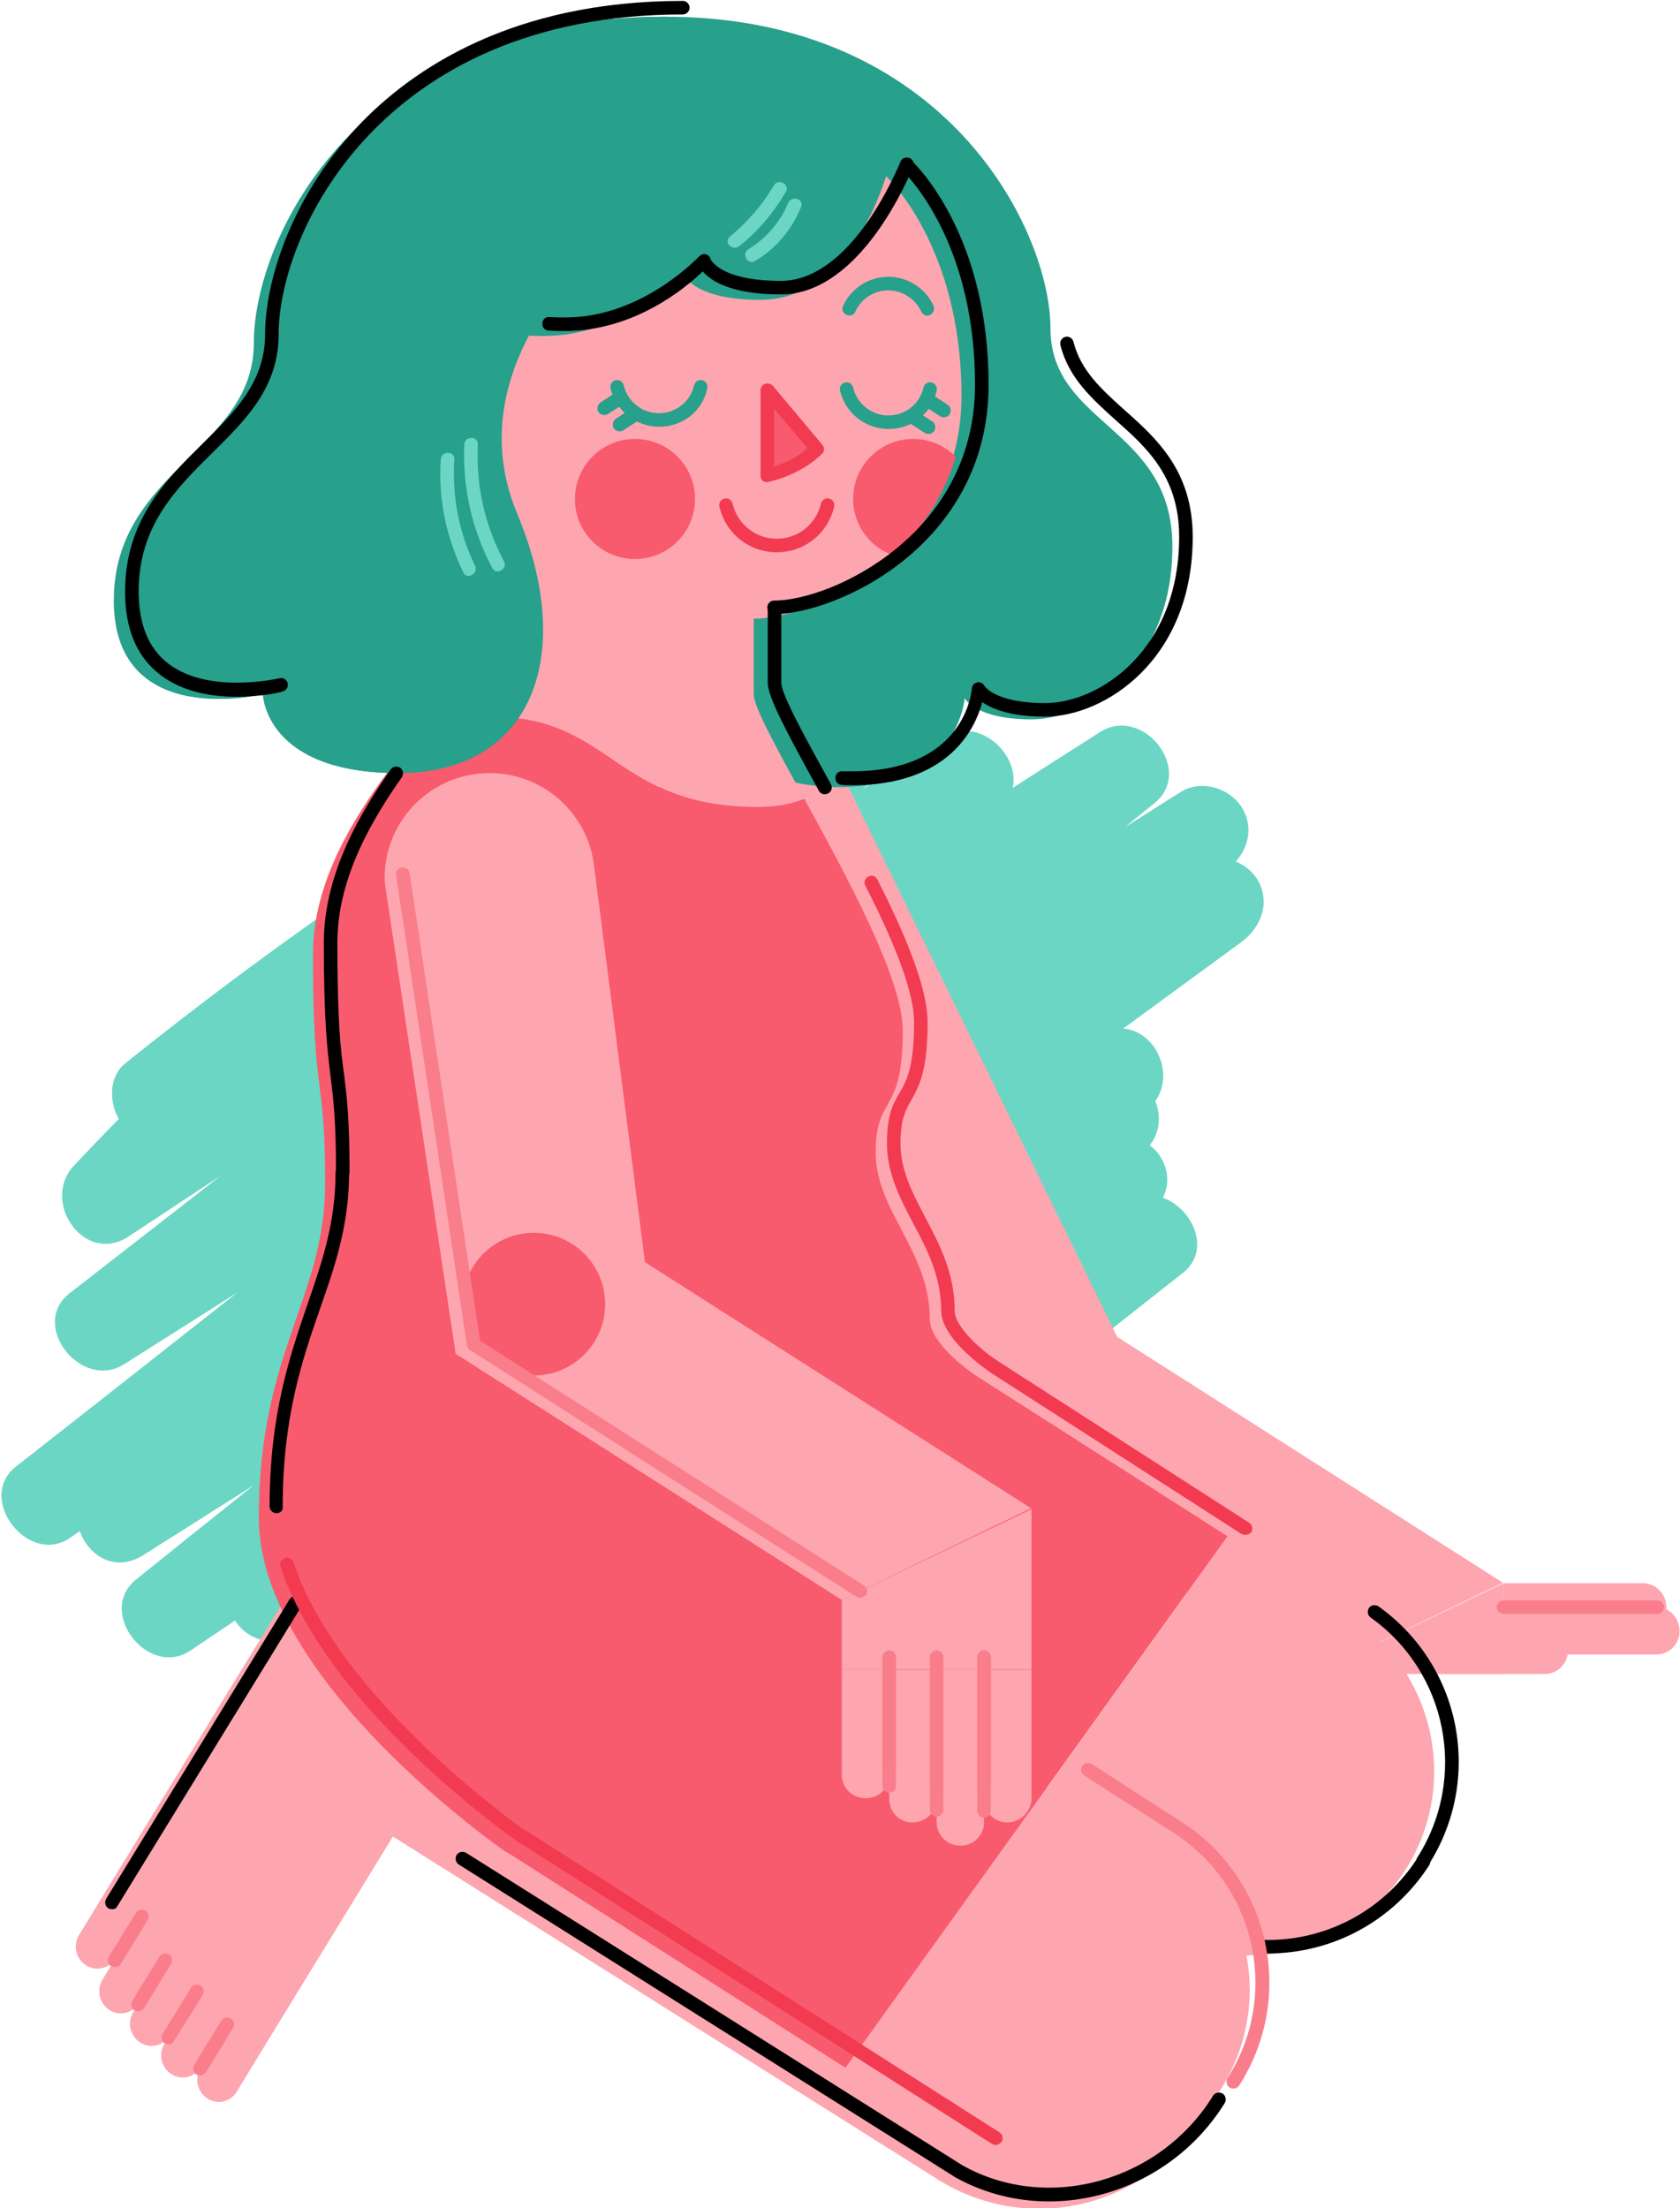<?xml version="1.0" encoding="utf-8"?>
<!-- Generator: Adobe Illustrator 20.1.0, SVG Export Plug-In . SVG Version: 6.00 Build 0)  -->
<svg version="1.1" id="Layer_1" xmlns="http://www.w3.org/2000/svg" xmlns:xlink="http://www.w3.org/1999/xlink" x="0px" y="0px"
	 viewBox="0 0 372 489" style="enable-background:new 0 0 372 489;" xml:space="preserve">
<style type="text/css">
	.st0{fill:#6BD6C4;}
	.st1{fill:#FDA6B0;}
	.st2{fill:#27A08C;}
	.st3{fill:none;}
	.st4{fill:#F85B6D;}
	.st5{fill:#F23B51;}
	.st6{fill:#FA7D8C;}
	.st7{fill:none;stroke:#000000;stroke-width:3;stroke-linecap:round;stroke-linejoin:round;stroke-miterlimit:10;}
</style>
<path class="st0" d="M41.8,249.7c22.2-17.8,45.5-34.4,69.5-49.8c-3.4-5.8-6.7-11.5-10.1-17.3c-30.4,22.7-58.8,47.8-84.8,75.5
	c-7.5,8,2.3,22.2,12.1,15.7c27.9-18.4,55.7-36.8,83.6-55.1c26.5-17.3,53.4-34,82.4-46.6c-4-5.2-8.1-10.5-12.1-15.7
	c-55.7,43.3-111.3,86.7-167,130c-9,7,2.6,21.7,12.1,15.7c63.9-40.5,127.8-81,191.7-121.5c-4-5.2-8.1-10.5-12.1-15.7
	c-52.7,41.4-105.5,82.8-158.2,124.2C33.8,301,18.7,312.9,3.5,324.8c-8.9,7,2.8,22.2,12.1,15.7C76.8,297.8,138,255,200.3,214
	c17.7-11.7,35.5-23.2,53.3-34.5c-4-5.2-8.1-10.5-12.1-15.7c-54.9,45-111.5,88-169.6,128.8c-16.7,11.7-33.4,23.2-50.3,34.5
	c-10.6,7.1-0.9,24.2,10.1,17.3c62.2-39.3,124.4-78.7,186.6-118c17.7-11.2,35.5-22.4,53.2-33.6c-3.4-5.8-6.7-11.5-10.1-17.3
	c-61.6,43.3-122.1,88.3-181.5,134.7c-16.7,13.1-33.3,26.3-49.8,39.6c-8.8,7.1,2.7,22,12.1,15.7c60.5-40.8,121-81.5,181.5-122.3
	c17-11.5,34.1-23,51.1-34.5c-3.4-5.8-6.7-11.5-10.1-17.3c-54.2,39.8-108.3,79.5-162.5,119.3c-15.6,11.4-31.1,22.8-46.7,34.2
	c-4.3,3.2-6.5,8.7-3.6,13.7c2.8,4.8,8.9,6.2,13.7,3.6c64.3-35.4,126.9-74,187.4-115.6c10.5-7.2,1.1-24-10.1-17.3
	C192,260,143,293.9,96.2,330.7c-8.9,7,2.7,22.1,12.1,15.7c46.8-31.7,94.8-61.8,143.6-90.3c-3.4-5.8-6.7-11.5-10.1-17.3
	c-59,38.1-116,79.4-170.6,123.6c-8.9,7.2,2.6,21.7,12.1,15.7c56.7-36,113.5-72,170.2-108c-3.4-5.8-6.7-11.5-10.1-17.3
	c-52,40.1-104,80.3-156,120.4c-4.3,3.3-6.6,8.6-3.6,13.7c2.6,4.5,9.2,6.6,13.7,3.6c54.1-35.7,108.3-71.4,162.4-107
	c-4-5.2-8.1-10.5-12.1-15.7c-47.7,37.5-95.8,75.6-134,123.2c-3.1,3.9-4.1,9-0.8,13.1c3,3.7,8.6,5.3,12.9,2.6
	c36-23.4,71.9-46.7,107.9-70.1c-3.4-5.8-6.7-11.5-10.1-17.3c-27.6,20.9-55.2,41.8-82.8,62.7c-4.3,3.3-6.5,8.6-3.6,13.7
	c2.8,4.8,8.9,6.1,13.7,3.6c30.9-16.3,60.9-34.1,90-53.3c10.7-7.1,0.7-24.4-10.1-17.3c-29.1,19.2-59.2,37-90,53.3
	c3.4,5.8,6.7,11.5,10.1,17.3c27.6-20.9,55.2-41.8,82.8-62.7c4.3-3.3,6.5-8.6,3.6-13.7c-2.6-4.5-9.1-6.5-13.7-3.6
	c-36,23.4-71.9,46.7-107.9,70.1c4,5.2,8.1,10.5,12.1,15.7c38.2-47.6,86.3-85.7,134-123.2c8.9-7-2.7-21.9-12.1-15.7
	c-54.1,35.7-108.3,71.4-162.4,107c3.4,5.8,6.7,11.5,10.1,17.3c52-40.1,104-80.3,156-120.4c4.3-3.3,6.6-8.6,3.6-13.7
	c-2.7-4.5-9.1-6.5-13.7-3.6c-56.7,36-113.5,72-170.2,108c4,5.2,8.1,10.5,12.1,15.7c53.3-43.1,109-83.3,166.6-120.5
	c10.8-6.9,1.1-23.8-10.1-17.3C193,267.3,145,297.4,98.2,329.1c4,5.2,8.1,10.5,12.1,15.7c45.5-35.7,93.2-68.5,142.8-98.3
	c-3.4-5.8-6.7-11.5-10.1-17.3c-60.5,41.6-123.1,80.2-187.4,115.6c3.4,5.8,6.7,11.5,10.1,17.3c54.2-39.8,108.3-79.5,162.5-119.3
	c15.6-11.4,31.1-22.8,46.7-34.2c4.3-3.2,6.5-8.7,3.6-13.7c-2.6-4.4-9.2-6.6-13.7-3.6c-60.5,40.8-121,81.5-181.5,122.3
	c-17,11.5-34.1,23-51.1,34.5c4,5.2,8.1,10.5,12.1,15.7c57.3-46.2,115.8-91,175.5-134.2c17.2-12.4,34.4-24.7,51.7-36.9
	c4.4-3.1,6.5-8.7,3.6-13.7c-2.7-4.5-9.1-6.5-13.7-3.6c-62.2,39.3-124.4,78.7-186.6,118c-17.7,11.2-35.5,22.4-53.2,33.6
	c3.4,5.8,6.7,11.5,10.1,17.3c60.1-40.4,118.7-83,175.6-127.7c16.3-12.8,32.4-25.7,48.4-38.8c8.8-7.2-2.6-21.7-12.1-15.7
	c-63,40-124.6,82.1-185.9,124.7C40.3,299,22.9,311.1,5.5,323.2c4,5.2,8.1,10.5,12.1,15.7c52.7-41.4,105.5-82.8,158.2-124.2
	c15.1-11.9,30.3-23.8,45.4-35.7c9-7-2.6-21.7-12.1-15.7c-63.9,40.5-127.8,81-191.7,121.5c4,5.2,8.1,10.5,12.1,15.7
	c55.7-43.3,111.3-86.7,167-130c3.9-3,3.6-9.6,0.8-13.1c-3.3-4.2-8.2-4.6-12.9-2.6c-29.1,12.6-56,29.3-82.4,46.6
	c-27.9,18.3-55.8,36.7-83.6,55.1c4,5.2,8.1,10.5,12.1,15.7c24.8-26.4,51.8-50.7,80.8-72.3c4.3-3.2,6.5-8.6,3.6-13.7
	c-2.6-4.5-9.1-6.5-13.7-3.6c-25.5,16.3-49.9,34-73.5,52.9c-4.2,3.4-3.5,10.6,0,14.1C31.8,253.9,37.6,253.1,41.8,249.7L41.8,249.7z"
	/>
<path class="st1" d="M291,370.7l-85.5-54.5h0L146.2,195l0,0c-4.8-11.3,0.1-24.6,11.3-30c11.6-5.6,25.5-0.7,31.1,10.8l58.7,120.1
	l0,0.1l85.5,54.5"/>
<path class="st2" d="M138.9,49c0,0-39.3,28.7-24.3,64.7c13.1,31.5,3.3,57.5-26.3,57.5s-30-17.5-30-17.5s-33,8.2-33-20.7
	s31-33.5,31-57s23.3-72.3,91-72.3c62.3,0,85.3,47.5,85.3,69s27,21.8,27,48.3s-18.8,38.3-31.2,38.3c-12.5,0-14.8-4.7-14.8-4.7
	s-1.3,19.7-28,19.7S148.9,152,148.9,152"/>
<path class="st1" d="M254.5,410.3L254.5,410.3L91.6,307.6L46.6,381l-19.5,31.8l0,0l-9.6,15.7c-1.4,2.3-0.7,5.2,1.5,6.7
	c2.2,1.4,5,0.8,6.4-1.3l0,0l-2.7,4.5c-1.4,2.3-0.7,5.2,1.5,6.7c2.2,1.4,5,0.8,6.4-1.3l0,0l-1.1,1.8c-1.4,2.3-0.7,5.2,1.5,6.7
	c2.2,1.4,5,0.8,6.4-1.3l0,0l5-8.2l0,0l-6,9.8c-1.4,2.3-0.7,5.2,1.5,6.7c2.2,1.4,5,0.8,6.4-1.3l0,0l6.1-10l0,0L44.4,458
	c-1.4,2.3-0.7,5.2,1.5,6.7c2.2,1.4,5,0.8,6.4-1.3l0,0l6.4-10.5l0,0l28.3-46.2l120.6,75.9c20,12.6,46.2,6.4,58.7-13.9
	C278.4,448.9,273,423.3,254.5,410.3z"/>
<g>
	<path class="st3" d="M259.6,407.5C259.6,407.5,259.6,407.5,259.6,407.5L259.6,407.5L259.6,407.5z"/>
	<path class="st1" d="M167.9,178.7c4,0,7.3-0.7,10.2-1.8c-6.1-11.2-11.2-20.3-11.2-23.2c0-7.5,0-16.7,0-16.7c14,0,46-15.7,46-49.3
		c0-33.7-17-49-17-49L87.6,65.5v23.9c0,15.3,20,32.2,20,47.7c0,6.8-7.5,15.6-15.8,26.2c5-2.7,10.7-4.5,17.1-4.5
		C135.7,158.7,136.2,178.7,167.9,178.7z"/>
	<path class="st1" d="M300.4,358.9L300.4,358.9l-28.7-18.5l-84.6,117.7l26.8,17.1c19,12.1,44.3,6.5,56.4-12.5
		c5.8-9.2,7.6-19.8,5.7-29.7c13.7,0.2,27.2-6.5,35.2-18.9C322.9,395.7,318,371.5,300.4,358.9z"/>
	<path class="st4" d="M216.2,304.7c0,0-10.3-6.8-10.3-12.5c0-15.2-12-24-12-37c0-13,6-7.9,6-26.9c0-11.6-12.3-34-21.8-51.4
		c-2.8,1.1-6.2,1.8-10.2,1.8c-31.8,0-32.3-20-59-20c-6.4,0-12.2,1.8-17.1,4.5c-10.6,13.4-22.5,29.6-22.5,48.1
		c0,33.2,2.7,25.6,2.7,50.8s-14.7,37.2-14.7,74c0,36.3,54.7,74,54.7,74v-0.1l75.2,47.9l84.6-117.7L216.2,304.7z"/>
</g>
<path class="st1" d="M186.4,354.3l-85.5-54.5L85.2,195.5l0,0l0,0c-0.6-12.3,8.6-23,21-24.2c12.8-1.2,24.1,8.1,25.4,20.9l11.2,87.2
	l0,0.1l85.5,54.5"/>
<path class="st2" d="M198.2,31.7c0,0-6.5,34.7-29.9,34.7c-15.3,0-17.1-6-17.1-6s-12.7,14-30.7,14s-21-5.8-21-5.8l42.8-33.8
	L198.2,31.7z"/>
<g>
	<g>
		<path class="st2" d="M147.2,3.7c-67.7,0-91,48.8-91,72.3s-31,28.2-31,57s33,20.7,33,20.7s0.3,17.5,30,17.5
			c29.7,0,39.5-26,26.3-57.5c-15-36,24.3-64.7,24.3-64.7l1.2,12.7l34.1-43.1C166.2,16.6,157.2,3.7,147.2,3.7z"/>
	</g>
</g>
<polygon class="st1" points="186.4,354.3 186.4,369.7 228.4,369.7 228.4,334.2 "/>
<path class="st1" d="M196.9,393.3L196.9,393.3l0-23.6h-10.5V393c0,2.9,2.3,5.2,5.2,5.2C194.5,398.3,196.8,396.1,196.9,393.3z"/>
<path class="st1" d="M207.4,398.6L207.4,398.6l0-28.8h-10.5v28.6c0,2.9,2.3,5.2,5.2,5.2C205,403.5,207.3,401.3,207.4,398.6z"/>
<path class="st1" d="M217.9,403.8L217.9,403.8l0-34.1h-10.5v33.8c0,2.9,2.3,5.2,5.2,5.2C215.4,408.8,217.7,406.6,217.9,403.8z"/>
<path class="st1" d="M228.4,398.6L228.4,398.6l0-28.8h-10.5v28.6c0,2.9,2.3,5.2,5.2,5.2C225.9,403.5,228.2,401.3,228.4,398.6z"/>
<path class="st1" d="M364.1,350.6L364.1,350.6l-31.2,0v10.5h30.9c2.9,0,5.2-2.3,5.2-5.2C369,353.1,366.8,350.8,364.1,350.6z"/>
<polygon class="st1" points="332.9,350.6 332.9,370.7 291,370.7 "/>
<path class="st1" d="M367,355.9L367,355.9l-34.1,0v10.5h33.8c2.9,0,5.2-2.3,5.2-5.2C371.9,358.3,369.7,356,367,355.9z"/>
<path class="st1" d="M342.3,360.2L342.3,360.2l-23.8,0v10.5H342c2.9,0,5.2-2.3,5.2-5.2C347.3,362.7,345.1,360.4,342.3,360.2z"/>
<g>
	<g>
		<path class="st2" d="M196.8,95c-5.2,0-9.6-3.5-10.8-8.5c-0.2-0.8,0.3-1.6,1.1-1.8c0.8-0.2,1.6,0.3,1.8,1.1
			c0.9,3.7,4.1,6.2,7.8,6.2c3.8,0,7-2.6,7.8-6.2c0.2-0.8,1-1.3,1.8-1.1c0.8,0.2,1.3,1,1.1,1.8C206.4,91.5,201.9,95,196.8,95z"/>
	</g>
	<path class="st2" d="M209,92.4c-0.3,0-0.6-0.1-0.8-0.2l-3.4-2.2c-0.7-0.4-0.9-1.4-0.5-2.1c0.4-0.7,1.4-0.9,2.1-0.5l3.4,2.2
		c0.7,0.4,0.9,1.4,0.5,2.1C210,92.2,209.5,92.4,209,92.4z"/>
	<path class="st2" d="M205.6,96.1c-0.3,0-0.6-0.1-0.8-0.2l-3.4-2.2c-0.7-0.4-0.9-1.4-0.5-2.1c0.4-0.7,1.4-0.9,2.1-0.5l3.4,2.2
		c0.7,0.4,0.9,1.4,0.5,2.1C206.6,95.8,206.1,96.1,205.6,96.1z"/>
</g>
<g>
	<g>
		<path class="st2" d="M146,94.5c-5.2,0-9.6-3.5-10.8-8.5c-0.2-0.8,0.3-1.6,1.1-1.8c0.8-0.2,1.6,0.3,1.8,1.1
			c0.9,3.7,4.1,6.2,7.8,6.2c3.8,0,7-2.6,7.8-6.2c0.2-0.8,1-1.3,1.8-1.1c0.8,0.2,1.3,1,1.1,1.8C155.6,91,151.2,94.5,146,94.5z"/>
	</g>
	<path class="st2" d="M133.8,91.9c-0.5,0-1-0.2-1.3-0.7c-0.4-0.7-0.2-1.6,0.5-2.1l3.4-2.2c0.7-0.4,1.6-0.2,2.1,0.5
		c0.4,0.7,0.2,1.6-0.5,2.1l-3.4,2.2C134.3,91.8,134.1,91.9,133.8,91.9z"/>
	<path class="st2" d="M137.2,95.5c-0.5,0-1-0.2-1.3-0.7c-0.4-0.7-0.2-1.6,0.5-2.1l3.4-2.2c0.7-0.4,1.6-0.2,2.1,0.5
		c0.4,0.7,0.2,1.6-0.5,2.1l-3.4,2.2C137.7,95.5,137.5,95.5,137.2,95.5z"/>
</g>
<g>
	<path class="st4" d="M169.9,86.4v18.9c0,0,6.5-1.3,11-5.8L169.9,86.4z"/>
	<path class="st5" d="M169.9,106.8c-0.3,0-0.7-0.1-1-0.3c-0.3-0.3-0.5-0.7-0.5-1.2V86.4c0-0.6,0.4-1.2,1-1.4c0.6-0.2,1.3,0,1.7,0.4
		l11,13.1c0.5,0.6,0.5,1.5-0.1,2c-4.8,4.8-11.5,6.1-11.7,6.2C170.1,106.7,170,106.8,169.9,106.8z M171.4,90.5v12.8
		c1.9-0.6,4.9-1.8,7.4-4L171.4,90.5z"/>
</g>
<path class="st5" d="M172,122.3c-6.1,0-11.3-4.1-12.7-10.1c-0.2-0.8,0.3-1.6,1.1-1.8c0.8-0.2,1.6,0.3,1.8,1.1
	c1.1,4.6,5.1,7.8,9.8,7.8c4.7,0,8.7-3.2,9.8-7.8c0.2-0.8,1-1.3,1.8-1.1c0.8,0.2,1.3,1,1.1,1.8C183.3,118.2,178.1,122.3,172,122.3z"
	/>
<path class="st2" d="M205.4,69.9c-0.6,0-1.1-0.3-1.4-0.9c-1.3-2.8-4.2-4.7-7.3-4.7c-3.1,0-6,1.8-7.3,4.7c-0.3,0.8-1.2,1.1-2,0.7
	c-0.8-0.4-1.1-1.2-0.7-2c1.8-3.9,5.7-6.4,10-6.4c4.3,0,8.2,2.5,10,6.4c0.3,0.8,0,1.6-0.7,2C205.9,69.8,205.6,69.9,205.4,69.9z"/>
<circle class="st4" cx="140.6" cy="110.5" r="13.3"/>
<g>
	<g>
		<g>
			<path class="st4" d="M211.6,101.1c-2.4-2.4-5.7-3.9-9.4-3.9c-7.3,0-13.3,5.9-13.3,13.3c0,5.8,3.8,10.8,9,12.5
				C203.9,117.4,209,110.1,211.6,101.1z"/>
		</g>
	</g>
</g>
<circle class="st4" cx="118.2" cy="288.8" r="15.8"/>
<path class="st6" d="M190.4,353.8c-0.3,0-0.6-0.1-0.8-0.2L104.1,299c-0.4-0.2-0.6-0.6-0.7-1L87.7,193.8c-0.1-0.8,0.4-1.6,1.3-1.7
	c0.8-0.1,1.6,0.4,1.7,1.3l15.6,103.5l85,54.2c0.7,0.4,0.9,1.4,0.5,2.1C191.4,353.5,190.9,353.8,190.4,353.8z"/>
<path d="M315.1,413.7c-0.3,0-0.6-0.1-0.8-0.2c-0.7-0.4-0.9-1.4-0.5-2.1c11.3-17.7,6.7-41.1-10.3-53.2c-0.7-0.5-0.8-1.4-0.4-2.1
	c0.5-0.7,1.4-0.8,2.1-0.4c18.4,13.1,23.3,38.2,11.1,57.3C316.1,413.4,315.6,413.7,315.1,413.7z"/>
<path d="M280.7,432.6c-0.2,0-0.5,0-0.7,0c-0.8,0-1.5-0.7-1.5-1.5c0-0.8,0.7-1.5,1.5-1.5c0,0,0,0,0,0c0.2,0,0.5,0,0.7,0
	c13.5,0,25.9-6.8,33.2-18.2c0.4-0.7,1.4-0.9,2.1-0.5c0.7,0.4,0.9,1.4,0.5,2.1C308.6,425.3,295.2,432.6,280.7,432.6z"/>
<path class="st6" d="M273.1,462.5c-0.3,0-0.6-0.1-0.8-0.2c-0.7-0.4-0.9-1.4-0.5-2.1c11.3-17.7,6.7-41.1-10.3-53.2
	c-0.1-0.1-0.2-0.1-0.2-0.2l-21.2-13.6c-0.7-0.4-0.9-1.4-0.5-2.1c0.4-0.7,1.4-0.9,2.1-0.5l21.5,13.9c0.1,0.1,0.3,0.2,0.4,0.3
	c18.1,13.1,22.9,38.1,10.8,57C274.1,462.3,273.6,462.5,273.1,462.5z"/>
<path class="st6" d="M196.9,392.1c-0.8,0-1.5-0.7-1.5-1.5c0,0,0-0.1,0-0.1V367c0-0.8,0.7-1.5,1.5-1.5s1.5,0.7,1.5,1.5v23.6
	C198.4,391.4,197.7,392.1,196.9,392.1z"/>
<path class="st6" d="M207.4,397.3c-0.8,0-1.5-0.7-1.5-1.5c0,0,0-0.1,0-0.1V367c0-0.8,0.7-1.5,1.5-1.5s1.5,0.7,1.5,1.5v28.8
	C208.9,396.6,208.2,397.3,207.4,397.3z"/>
<path class="st6" d="M196.9,397c-0.8,0-1.5-0.7-1.5-1.5V367c0-0.8,0.7-1.5,1.5-1.5s1.5,0.7,1.5,1.5v28.6
	C198.4,396.4,197.7,397,196.9,397z"/>
<path class="st6" d="M217.9,402.5c-0.1,0-0.2,0-0.2,0c-0.8-0.1-1.3-0.8-1.3-1.6v-34c0-0.8,0.7-1.5,1.5-1.5s1.5,0.7,1.5,1.5V401
	c0,0.4-0.2,0.9-0.5,1.1C218.6,402.4,218.2,402.5,217.9,402.5z"/>
<path class="st6" d="M207.4,402.3c-0.8,0-1.5-0.7-1.5-1.5V367c0-0.8,0.7-1.5,1.5-1.5s1.5,0.7,1.5,1.5v33.8
	C208.9,401.6,208.2,402.3,207.4,402.3z"/>
<path class="st6" d="M217.9,397c-0.8,0-1.5-0.7-1.5-1.5V367c0-0.8,0.7-1.5,1.5-1.5s1.5,0.7,1.5,1.5v28.6
	C219.4,396.4,218.7,397,217.9,397z"/>
<path class="st6" d="M367,357.4c0,0-0.1,0-0.1,0h-34c-0.8,0-1.5-0.7-1.5-1.5s0.7-1.5,1.5-1.5H367c0.8,0,1.5,0.7,1.5,1.5
	S367.8,357.4,367,357.4z"/>
<path class="st6" d="M37.3,452.7c-0.3,0-0.5-0.1-0.8-0.2c-0.7-0.4-0.9-1.4-0.5-2.1l0.1-0.2c0,0,0,0,0,0c0-0.1,0.1-0.1,0.1-0.1
	l6.1-9.9c0.4-0.7,1.4-0.9,2.1-0.5c0.7,0.4,0.9,1.4,0.5,2.1L38.5,452C38.3,452.5,37.8,452.7,37.3,452.7z"/>
<path class="st6" d="M44.3,459.6c-0.3,0-0.5-0.1-0.8-0.2c-0.7-0.4-0.9-1.4-0.5-2.1l0.9-1.5c0-0.1,0.1-0.1,0.1-0.2l5-8.1
	c0.4-0.7,1.4-0.9,2.1-0.5c0.7,0.4,0.9,1.4,0.5,2.1l0,0l-5,8.2c0,0,0,0,0,0l-1,1.6C45.2,459.3,44.8,459.6,44.3,459.6z"/>
<path class="st6" d="M30.6,445.4c-0.3,0-0.5-0.1-0.8-0.2c-0.7-0.4-0.9-1.4-0.5-2.1l0.9-1.5c0,0,0,0,0-0.1c0,0,0-0.1,0.1-0.1l5-8.1
	c0.4-0.7,1.4-0.9,2.1-0.5c0.7,0.4,0.9,1.4,0.5,2.1l-6,9.8C31.6,445.2,31.1,445.4,30.6,445.4z"/>
<path class="st6" d="M25.4,435.6c-0.3,0-0.5-0.1-0.8-0.2c-0.7-0.4-0.9-1.4-0.5-2.1l0.9-1.5c0,0,0,0,0,0c0-0.1,0.1-0.1,0.1-0.1l5-8.1
	c0.4-0.7,1.4-0.9,2.1-0.5c0.7,0.4,0.9,1.4,0.5,2.1l-6,9.8C26.4,435.4,25.9,435.6,25.4,435.6z"/>
<path d="M61.2,335.1c-0.8,0-1.5-0.7-1.5-1.5c0-20.4,4.5-33.4,8.4-44.8c3.3-9.6,6.2-18,6.2-29.2c0-0.8,0.7-1.5,1.5-1.5
	s1.5,0.7,1.5,1.5c0,11.7-3.1,20.7-6.4,30.1c-3.9,11.2-8.3,24-8.3,43.9C62.7,334.5,62.1,335.1,61.2,335.1z"/>
<path d="M75.9,261.1c-0.8,0-1.5-0.7-1.5-1.5c0-11.7-0.6-16.3-1.2-21.2c-0.7-5.8-1.5-11.9-1.5-29.7c0-0.8,0.7-1.5,1.5-1.5
	s1.5,0.7,1.5,1.5c0,17.6,0.7,23.6,1.5,29.3c0.6,5,1.2,9.7,1.2,21.5C77.4,260.5,76.7,261.1,75.9,261.1z"/>
<path d="M73.2,210.3c-0.8,0-1.5-0.7-1.5-1.5c0-15.6,8.5-29.4,14.8-38.4c0.5-0.7,1.4-0.8,2.1-0.4c0.7,0.5,0.8,1.4,0.4,2.1
	c-6.1,8.7-14.3,21.9-14.3,36.7C74.7,209.6,74.1,210.3,73.2,210.3z"/>
<path d="M232.3,487.5c-7.1,0-14.2-1.7-20.7-5.3l-110-69.3c-0.7-0.4-0.9-1.4-0.5-2.1c0.4-0.7,1.4-0.9,2.1-0.5l109.9,69.2
	c18.9,10.6,43.8,3.6,55.5-15.4c0.4-0.7,1.4-0.9,2.1-0.5c0.7,0.4,0.9,1.4,0.5,2.1C262.6,479.6,247.5,487.5,232.3,487.5z"/>
<path d="M24.8,422.8c-0.3,0-0.5-0.1-0.8-0.2c-0.7-0.4-0.9-1.4-0.5-2.1l40.6-66.3c0.4-0.7,1.4-0.9,2.1-0.5c0.7,0.4,0.9,1.4,0.5,2.1
	L26,422.1C25.8,422.6,25.3,422.8,24.8,422.8z"/>
<g>
	<path d="M52.4,154.3c-5.4,0-12-1-17.1-5c-5.1-4-7.6-10.1-7.6-18.3c0-15.8,9.1-24.8,17.1-32.7C52,91.2,58.7,84.6,58.7,74
		c0-11.2,5.4-29.9,20.5-46c12-12.7,34.2-27.8,72-27.8c0.8,0,1.5,0.7,1.5,1.5s-0.7,1.5-1.5,1.5c-67,0-89.5,48.6-89.5,70.8
		c0,11.8-7.2,18.9-14.8,26.4c-8,7.9-16.2,16.1-16.2,30.6c0,7.2,2.2,12.6,6.5,15.9c9,7,24.5,3.3,24.7,3.3c0.8-0.2,1.6,0.3,1.8,1.1
		c0.2,0.8-0.3,1.6-1.1,1.8C62.3,153.3,57.9,154.3,52.4,154.3z"/>
</g>
<path d="M125.1,73.3c-1.3,0-2.5,0-3.6-0.1c-0.8,0-1.5-0.7-1.4-1.6c0-0.8,0.7-1.5,1.6-1.4c1.1,0.1,2.3,0.1,3.5,0.1
	c17.1,0,29.4-13.4,29.6-13.5c0.4-0.4,0.9-0.6,1.4-0.5c0.5,0.1,1,0.5,1.1,1c0,0,1.9,4.9,15.6,4.9c14.2,0,23.9-20.2,26.5-26.4
	c0.3-0.8,1.2-1.1,2-0.8c0.8,0.3,1.1,1.2,0.8,2c-2.8,6.6-13.2,28.2-29.3,28.2c-11,0-15.5-3-17.3-5.1
	C151.7,63.9,140.3,73.3,125.1,73.3z"/>
<path class="st7" d="M117.5,73.7"/>
<path d="M171.4,136c-0.8,0-1.5-0.7-1.5-1.5s0.7-1.5,1.5-1.5c6.4,0,17.6-3.7,27.3-11.7c7.9-6.5,17.2-18.1,17.2-36.1
	c0-30-13.5-44.9-16.2-47.6c-0.6-0.6-0.6-1.5,0-2.1c0.6-0.6,1.5-0.6,2.1,0c2.9,2.8,17.1,18.5,17.1,49.7
	C218.9,120.9,185,136,171.4,136z"/>
<path d="M182.6,175.9c-0.5,0-1-0.3-1.3-0.8l-0.2-0.4c-7.1-12.9-11.1-20.4-11.1-23.5v-16.7c0-0.8,0.7-1.5,1.5-1.5s1.5,0.7,1.5,1.5
	v16.7c0,2.5,5.2,12,10.8,22.1l0.2,0.4c0.4,0.7,0.1,1.6-0.6,2C183.1,175.8,182.8,175.9,182.6,175.9z"/>
<path class="st5" d="M275.7,339.9c-0.3,0-0.6-0.1-0.8-0.2L219.4,304c-1.1-0.8-11-7.5-11-13.8c0-7.5-3.1-13.5-6.2-19.3
	c-2.9-5.5-5.8-11.1-5.8-17.7c0-6.3,1.3-8.7,2.8-11.2c1.6-2.8,3.2-5.7,3.2-15.7c0-6-3.5-15.9-10.8-30.2c-0.4-0.7-0.1-1.6,0.7-2
	c0.7-0.4,1.6-0.1,2,0.7c7.6,15,11.1,25.1,11.1,31.6c0,10.8-1.9,14.2-3.6,17.2c-1.3,2.3-2.4,4.2-2.4,9.7c0,5.9,2.7,11,5.5,16.3
	c3.2,6.1,6.5,12.4,6.5,20.7c0,3.5,5.9,8.8,9.7,11.2l55.5,35.7c0.7,0.4,0.9,1.4,0.5,2.1C276.7,339.7,276.2,339.9,275.7,339.9z"/>
<path d="M188.6,173.9c-0.8,0-1.5,0-2.2-0.1c-0.8,0-1.5-0.7-1.4-1.6c0-0.8,0.7-1.5,1.6-1.4c0.7,0,1.4,0,2.1,0
	c24.9,0,26.4-17.5,26.5-18.3c0-0.7,0.5-1.2,1.2-1.4c0.7-0.1,1.3,0.2,1.6,0.8c0,0,2.3,3.8,13.4,3.8c12,0,29.7-11.7,29.7-36.8
	c0-13.3-7.1-19.7-14.1-25.9c-5.1-4.6-10.4-9.3-12.2-16.6c-0.2-0.8,0.3-1.6,1.1-1.8c0.8-0.2,1.6,0.3,1.8,1.1
	c1.6,6.4,6.3,10.6,11.3,15.1c7.1,6.3,15.1,13.5,15.1,28.1c0,27.2-19.5,39.8-32.7,39.8c-7.6,0-11.7-1.7-13.9-3.2
	C215.9,161.5,210,173.9,188.6,173.9z"/>
<path class="st0" d="M102.8,98.4c-0.4,9.6,1.7,18.9,6.2,27.4c0.9,1.7,3.5,0.2,2.6-1.5c-4.3-8.1-6.2-16.7-5.8-25.9
	C105.9,96.5,102.9,96.5,102.8,98.4L102.8,98.4z"/>
<path class="st0" d="M97.6,101.7c-0.6,8.8,1.2,17.2,5,25.1c0.8,1.7,3.4,0.2,2.6-1.5c-3.6-7.4-5.1-15.3-4.6-23.6
	C100.7,99.8,97.7,99.8,97.6,101.7L97.6,101.7z"/>
<path class="st0" d="M171.4,41c-2.6,4.4-5.9,8.2-9.8,11.4c-1.5,1.2,0.6,3.3,2.1,2.1c4.2-3.3,7.6-7.4,10.3-12
	C175,40.9,172.4,39.4,171.4,41L171.4,41z"/>
<path class="st0" d="M174.5,45c-1.8,4.3-4.9,7.8-8.8,10.2c-1.6,1-0.1,3.6,1.5,2.6c4.7-2.8,8.1-6.9,10.2-12
	C178.1,44,175.2,43.2,174.5,45L174.5,45z"/>
<path class="st5" d="M220.5,475c-0.3,0-0.6-0.1-0.8-0.2l-104.6-66.7c-0.7-0.4-0.9-1.4-0.5-2.1c0.4-0.7,1.4-0.9,2.1-0.5l104.6,66.7
	c0.7,0.4,0.9,1.4,0.5,2.1C221.4,474.7,221,475,220.5,475z"/>
<path class="st5" d="M115.9,408.4c-0.3,0-0.6-0.1-0.9-0.3c-1.7-1.2-42.4-29.6-52.9-61.2c-0.3-0.8,0.2-1.6,1-1.9
	c0.8-0.3,1.6,0.2,1.9,1c10.2,30.7,51.3,59.4,51.7,59.7c0.7,0.5,0.9,1.4,0.4,2.1C116.9,408.1,116.4,408.4,115.9,408.4z"/>
</svg>
